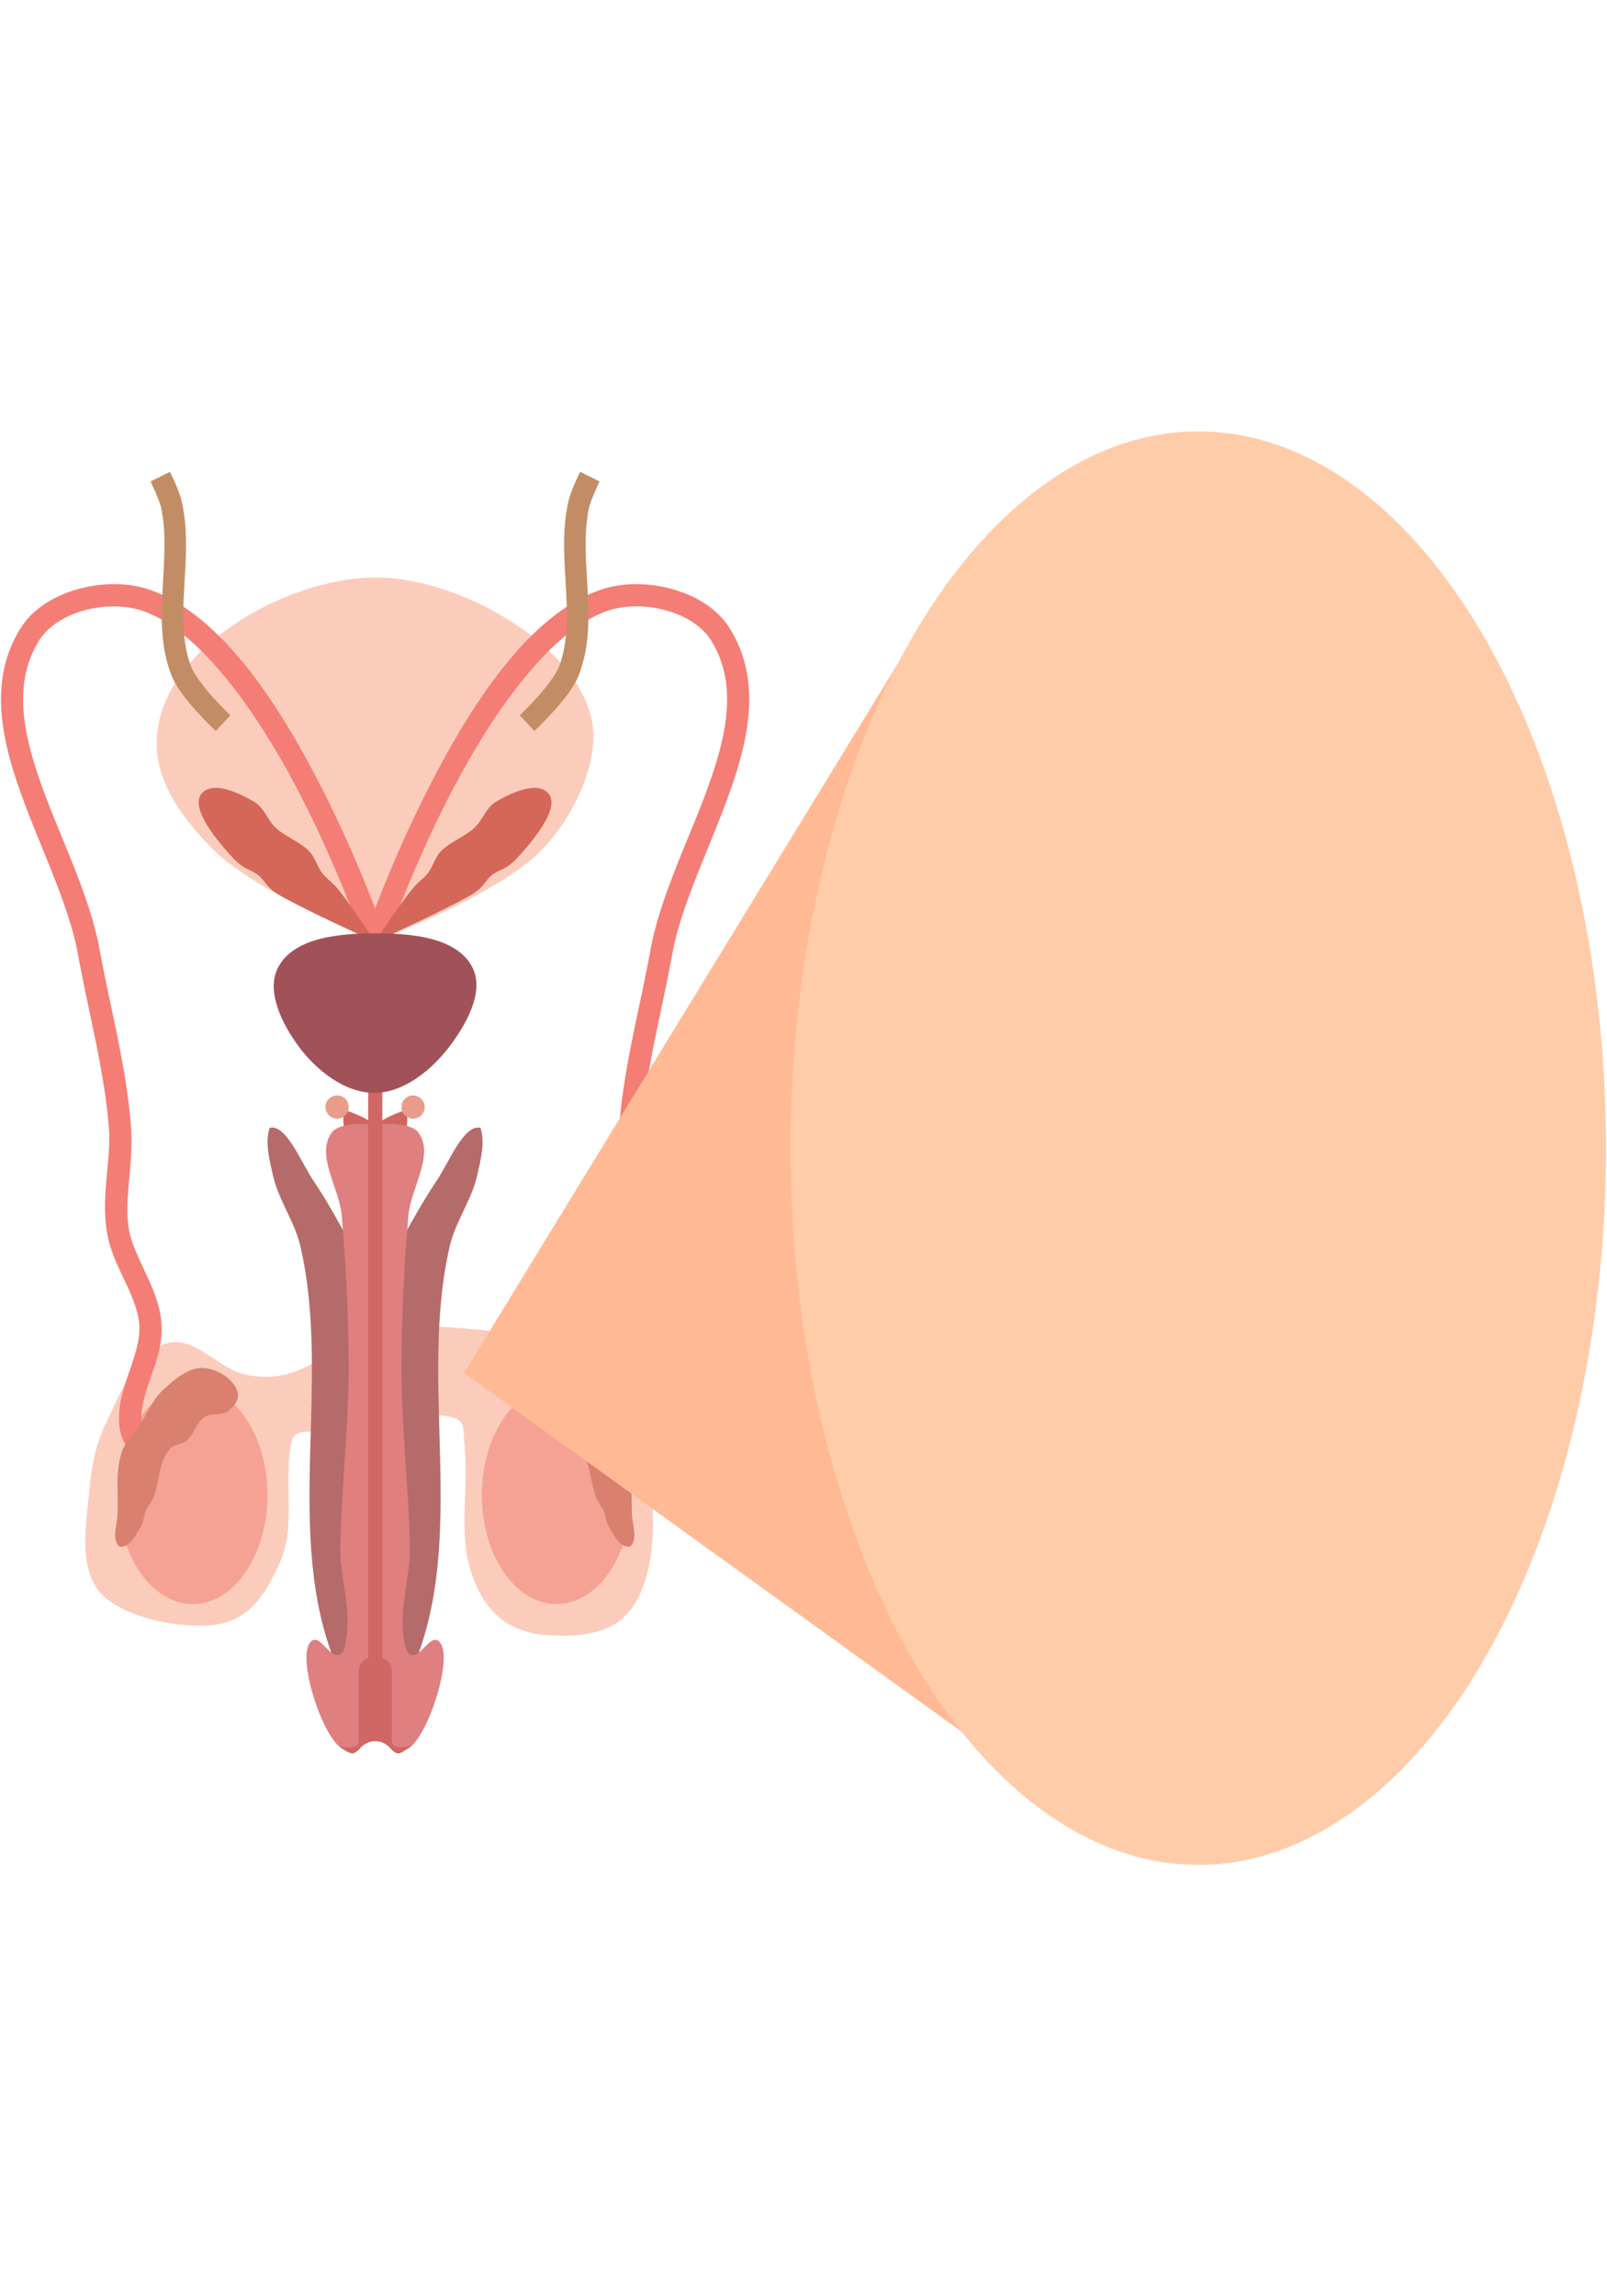 <?xml version="1.0" encoding="UTF-8" standalone="no"?>
<!-- Created with Inkscape (http://www.inkscape.org/) -->

<svg
   xmlns:dc="http://purl.org/dc/elements/1.1/"
   xmlns:cc="http://creativecommons.org/ns#"
   xmlns:rdf="http://www.w3.org/1999/02/22-rdf-syntax-ns#"
   xmlns:svg="http://www.w3.org/2000/svg"
   xmlns="http://www.w3.org/2000/svg"
   xmlns:sodipodi="http://sodipodi.sourceforge.net/DTD/sodipodi-0.dtd"
   xmlns:inkscape="http://www.inkscape.org/namespaces/inkscape"
   width="137.054mm"
   height="195.792mm"
   viewBox="0 0 137.054 195.792"
   version="1.1"
   id="svg8"
   inkscape:export-filename="/home/fundacion/Documentos/fundecyt_02/conozco_mi_cuerpo/conozco-mi-cuerpo/img/masculino/escroto.png"
   inkscape:export-xdpi="96"
   inkscape:export-ydpi="96"
   inkscape:version="0.92+devel unknown"
   sodipodi:docname="escroto.svg">
  <defs
     id="defs2" />
  <sodipodi:namedview
     id="base"
     pagecolor="#ffffff"
     bordercolor="#666666"
     borderopacity="1.0"
     inkscape:pageopacity="0.0"
     inkscape:pageshadow="2"
     inkscape:zoom="0.49497475"
     inkscape:cx="111.46768"
     inkscape:cy="72.253356"
     inkscape:document-units="mm"
     inkscape:current-layer="layer1"
     inkscape:document-rotation="0"
     showgrid="false"
     fit-margin-top="0"
     fit-margin-left="0"
     fit-margin-right="0"
     fit-margin-bottom="0"
     inkscape:window-width="1920"
     inkscape:window-height="1012"
     inkscape:window-x="0"
     inkscape:window-y="32"
     inkscape:window-maximized="1" />
  <g
     inkscape:label="Capa 1"
     inkscape:groupmode="layer"
     id="layer1"
     transform="translate(-247.218,-96.343)">
    <g
       transform="matrix(0.826,0,0,0.826,230.637,-2.093)"
       id="g857">
      <path
         style="fill:#fbccbc;fill-opacity:1;stroke:none;stroke-width:0.265px;stroke-linecap:butt;stroke-linejoin:miter;stroke-opacity:1"
         d="m 31.028,266.034 c -1.01,2.073 -1.509,4.408 -1.701,6.706 -0.294,3.513 -1.205,7.684 0.862,10.54 2.094,2.894 9.092,4.237 12.593,3.528 3.454,-0.7 4.899,-3.591 6.138,-6.23 1.791,-3.815 0.392,-8.613 1.258,-12.582 0.384,-1.757 2.605,-0.485 3.97,-1.655 3.991,-3.421 5.917,-1.638 11.146,-1.1 3.134,0.323 2.521,1.007 2.747,3.183 0.446,4.292 -0.651,8.814 0.642,12.931 0.573,1.824 1.555,3.661 3.043,4.863 1.333,1.077 3.124,1.639 4.835,1.75 2.647,0.172 5.775,0.03 7.769,-1.719 2.311,-2.027 2.953,-5.6 3.148,-8.667 0.26,-4.096 -0.868,-8.343 -2.707,-12.012 -1.499,-2.988 -3.328,-6.631 -6.521,-7.619 -4.077,-1.261 -13.324,-2.232 -17.557,-1.693 -6.739,0.859 -8.522,6.153 -15.185,4.828 -2.864,-0.57 -5.306,-4.04 -8.125,-3.276 -3.343,0.907 -4.837,5.109 -6.354,8.223 z"
         id="path29"
         inkscape:connector-curvature="0"
         sodipodi:nodetypes="ssssasssssssssssssss" />
      <g
         id="g45">
        <path
           style="fill:#fbccbc;fill-opacity:1;stroke:none;stroke-width:0.404px;stroke-linecap:butt;stroke-linejoin:miter;stroke-opacity:1"
           d="m 58.966,178.782 c 9.427,0.038 23.274,8.385 22.342,17.338 -0.402,3.865 -2.514,7.861 -5.267,10.748 -4.483,4.702 -17.074,9.401 -17.074,9.401 0,0 -12.352,-4.822 -16.882,-9.401 -2.867,-2.898 -5.748,-6.534 -5.833,-10.748 -0.194,-9.645 13.19,-17.376 22.715,-17.338 z"
           id="path38-0"
           inkscape:connector-curvature="0"
           sodipodi:nodetypes="asacasa" />
        <ellipse
           style="fill:#f5a294;fill-opacity:1;stroke:none;stroke-width:0.909"
           id="path845-3-9"
           cx="77.537"
           cy="273.509"
           rx="7.714"
           ry="11.246" />
        <ellipse
           style="fill:#f5a294;fill-opacity:1;stroke:none;stroke-width:0.909;stroke-opacity:1"
           id="path845-7"
           cx="39.978"
           cy="273.509"
           rx="7.714"
           ry="11.246" />
        <path
           inkscape:connector-curvature="0"
           style="color:#000000;font-style:normal;font-variant:normal;font-weight:normal;font-stretch:normal;font-size:medium;line-height:normal;font-family:sans-serif;font-variant-ligatures:normal;font-variant-position:normal;font-variant-caps:normal;font-variant-numeric:normal;font-variant-alternates:normal;font-variant-east-asian:normal;font-feature-settings:normal;text-indent:0;text-align:start;text-decoration:none;text-decoration-line:none;text-decoration-style:solid;text-decoration-color:#000000;letter-spacing:normal;word-spacing:normal;text-transform:none;writing-mode:lr-tb;direction:ltr;text-orientation:mixed;dominant-baseline:auto;baseline-shift:baseline;text-anchor:start;white-space:normal;shape-padding:0;clip-rule:nonzero;display:inline;overflow:visible;visibility:visible;opacity:1;isolation:auto;mix-blend-mode:normal;color-interpolation:sRGB;color-interpolation-filters:linearRGB;solid-color:#000000;solid-opacity:1;vector-effect:none;fill:#f47d75;fill-opacity:1;fill-rule:nonzero;stroke:none;stroke-width:2.289;stroke-linecap:round;stroke-linejoin:bevel;stroke-miterlimit:4;stroke-dasharray:none;stroke-dashoffset:0;stroke-opacity:1;color-rendering:auto;image-rendering:auto;shape-rendering:auto;text-rendering:auto;enable-background:accumulate"
           d="m 32.09,179.476 c -1.266,-0.025 -2.562,0.136 -3.803,0.464 -2.483,0.658 -4.8,2.002 -6.121,4.136 -3.2,5.169 -2.04,11.081 0.009,16.838 2.049,5.758 5.006,11.574 5.955,16.792 1.106,6.081 2.729,11.99 3.189,17.937 0.249,3.223 -0.816,6.822 -0.218,10.636 0.303,1.929 1.148,3.603 1.886,5.174 0.738,1.571 1.365,3.032 1.472,4.485 0.109,1.483 -0.452,3.12 -1.067,4.908 -0.615,1.789 -1.286,3.749 -0.936,5.892 0.162,0.991 0.687,1.798 1.145,2.5 0.458,0.703 0.891,1.243 0.891,1.243 a 1.144,1.144 0 0 0 1.606,0.179 1.144,1.144 0 0 0 0.179,-1.609 c 0,0 -0.368,-0.46 -0.76,-1.061 -0.392,-0.601 -0.766,-1.401 -0.802,-1.621 -0.235,-1.439 0.235,-3.019 0.841,-4.78 0.605,-1.761 1.343,-3.681 1.186,-5.817 -0.145,-1.976 -0.933,-3.695 -1.683,-5.292 -0.75,-1.597 -1.466,-3.085 -1.696,-4.554 -0.492,-3.136 0.528,-6.667 0.236,-10.458 -0.482,-6.24 -2.137,-12.226 -3.219,-18.172 -1.042,-5.731 -4.071,-11.597 -6.047,-17.148 -1.976,-5.551 -2.878,-10.574 -0.22,-14.868 0.903,-1.459 2.696,-2.582 4.762,-3.129 2.065,-0.547 4.36,-0.502 6.062,0.122 5.97,2.19 11.894,10.728 16.065,18.802 4.171,8.074 6.715,15.562 6.715,15.562 a 1.144,1.144 0 0 0 0.008,0.018 1.144,1.144 0 0 0 0.024,0.061 1.144,1.144 0 0 0 0.024,0.054 1.144,1.144 0 0 0 0.024,0.045 1.144,1.144 0 0 0 0.029,0.051 1.144,1.144 0 0 0 0.031,0.048 1.144,1.144 0 0 0 0.037,0.051 1.144,1.144 0 0 0 0.03,0.037 1.144,1.144 0 0 0 0.043,0.048 1.144,1.144 0 0 0 0.039,0.04 1.144,1.144 0 0 0 0.04,0.037 1.144,1.144 0 0 0 0.045,0.037 1.144,1.144 0 0 0 0.045,0.035 1.144,1.144 0 0 0 0.047,0.031 1.144,1.144 0 0 0 0.054,0.033 1.144,1.144 0 0 0 0.047,0.025 1.144,1.144 0 0 0 0.046,0.022 1.144,1.144 0 0 0 0.084,0.036 1.144,1.144 0 0 0 0.003,8.8e-4 1.144,1.144 0 0 0 8.82e-4,0 1.144,1.144 0 0 0 0.016,0.006 1.144,1.144 0 0 0 0.061,0.017 1.144,1.144 0 0 0 0.041,0.011 1.144,1.144 0 0 0 0.052,0.011 1.144,1.144 0 0 0 0.06,0.011 1.144,1.144 0 0 0 0.064,0.006 1.144,1.144 0 0 0 0.048,0.005 1.144,1.144 0 0 0 0.077,-8.8e-4 1.144,1.144 0 0 0 0.035,-8.8e-4 1.144,1.144 0 0 0 0.064,-0.006 1.144,1.144 0 0 0 0.057,-0.008 1.144,1.144 0 0 0 0.039,-0.008 1.144,1.144 0 0 0 0.076,-0.017 1.144,1.144 0 0 0 0.003,-8.8e-4 1.144,1.144 0 0 0 0.006,-0.003 1.144,1.144 0 0 0 0.054,-0.016 1.144,1.144 0 0 0 0.028,-0.011 1.144,1.144 0 0 0 0.047,-0.019 1.144,1.144 0 0 0 0.058,-0.026 1.144,1.144 0 0 0 0.045,-0.024 1.144,1.144 0 0 0 0.05,-0.029 1.144,1.144 0 0 0 0.048,-0.031 1.144,1.144 0 0 0 0.051,-0.037 1.144,1.144 0 0 0 0.037,-0.03 1.144,1.144 0 0 0 0.048,-0.043 1.144,1.144 0 0 0 0.04,-0.04 1.144,1.144 0 0 0 0.039,-0.043 1.144,1.144 0 0 0 0.032,-0.037 1.144,1.144 0 0 0 0.042,-0.055 1.144,1.144 0 0 0 0.028,-0.041 1.144,1.144 0 0 0 0.031,-0.051 1.144,1.144 0 0 0 0.028,-0.051 1.144,1.144 0 0 0 0.024,-0.05 1.144,1.144 0 0 0 0.025,-0.06 1.144,1.144 0 0 0 0.014,-0.036 1.144,1.144 0 0 0 0.002,-0.005 c 0,0 2.547,-7.488 6.718,-15.562 4.171,-8.074 10.092,-16.612 16.062,-18.802 1.702,-0.624 4,-0.669 6.065,-0.122 2.065,0.547 3.858,1.669 4.762,3.129 2.658,4.294 1.756,9.317 -0.22,14.868 -1.976,5.551 -5.008,11.417 -6.05,17.148 -1.081,5.946 -2.737,11.932 -3.219,18.172 -0.293,3.791 0.731,7.322 0.239,10.458 -0.23,1.468 -0.946,2.956 -1.696,4.554 -0.75,1.597 -1.538,3.316 -1.683,5.292 -0.157,2.136 0.581,4.057 1.186,5.817 0.605,1.761 1.076,3.341 0.841,4.78 -0.036,0.22 -0.413,1.02 -0.805,1.621 -0.392,0.601 -0.76,1.061 -0.76,1.061 a 1.144,1.144 0 0 0 0.179,1.609 1.144,1.144 0 0 0 1.609,-0.179 c 0,0 0.433,-0.54 0.891,-1.243 0.458,-0.703 0.98,-1.509 1.142,-2.5 0.35,-2.143 -0.318,-4.103 -0.933,-5.892 -0.615,-1.789 -1.176,-3.425 -1.067,-4.908 0.107,-1.453 0.734,-2.914 1.472,-4.485 0.738,-1.571 1.583,-3.245 1.886,-5.174 0.598,-3.814 -0.466,-7.413 -0.218,-10.636 0.459,-5.947 2.083,-11.857 3.189,-17.937 0.949,-5.219 3.906,-11.035 5.955,-16.792 2.049,-5.758 3.209,-11.669 0.009,-16.838 -1.321,-2.134 -3.641,-3.479 -6.124,-4.136 -1.241,-0.329 -2.534,-0.489 -3.8,-0.464 -1.266,0.025 -2.503,0.234 -3.636,0.65 -7.235,2.654 -13.046,11.651 -17.308,19.901 -2.637,5.103 -4.628,9.957 -5.768,12.925 -1.139,-2.968 -3.129,-7.822 -5.766,-12.926 -4.262,-8.249 -10.073,-17.247 -17.308,-19.901 -1.133,-0.416 -2.37,-0.625 -3.636,-0.65 z"
           id="path889-5" />
        <path
           style="fill:#d9806e;fill-opacity:1;stroke:none;stroke-width:0.404px;stroke-linecap:butt;stroke-linejoin:miter;stroke-opacity:1"
           d="m 82.892,276.681 c -0.287,-0.482 -0.273,-1.094 -0.505,-1.604 -0.172,-0.378 -0.472,-0.688 -0.649,-1.063 -0.791,-1.684 -0.582,-3.883 -1.811,-5.279 -0.423,-0.48 -1.227,-0.442 -1.721,-0.848 -0.795,-0.653 -1.014,-1.887 -1.874,-2.451 -0.691,-0.453 -1.747,-0.095 -2.404,-0.594 -0.557,-0.423 -1.175,-1.143 -1.03,-1.828 0.302,-1.433 2.06,-2.518 3.52,-2.628 1.572,-0.119 2.953,1.23 4.173,2.23 1.123,0.921 1.975,2.148 2.765,3.366 0.62,0.956 1.23,1.958 1.529,3.057 0.572,2.104 0.326,4.348 0.441,6.525 0.05,0.943 0.453,1.951 0.108,2.83 -0.078,0.198 -0.238,0.452 -0.451,0.451 -1.003,-0.009 -1.578,-1.301 -2.091,-2.163 z"
           id="path892-7-9"
           inkscape:connector-curvature="0"
           sodipodi:nodetypes="caaaaaaaaaaaaaaac" />
        <path
           style="fill:#d9806e;fill-opacity:1;stroke:none;stroke-width:0.404px;stroke-linecap:butt;stroke-linejoin:miter;stroke-opacity:1"
           d="m 34.643,276.681 c 0.287,-0.482 0.273,-1.094 0.505,-1.604 0.172,-0.378 0.472,-0.688 0.649,-1.063 0.791,-1.684 0.582,-3.883 1.811,-5.279 0.423,-0.48 1.227,-0.442 1.721,-0.848 0.795,-0.653 1.014,-1.887 1.874,-2.451 0.691,-0.453 1.747,-0.095 2.404,-0.594 0.557,-0.423 1.175,-1.143 1.03,-1.828 -0.302,-1.433 -2.06,-2.518 -3.52,-2.628 -1.572,-0.119 -3.005,1.17 -4.173,2.23 -1.134,1.03 -1.693,2.553 -2.545,3.826 -0.581,0.868 -1.411,1.61 -1.749,2.598 -0.707,2.062 -0.326,4.348 -0.441,6.525 -0.05,0.943 -0.453,1.951 -0.108,2.83 0.077,0.198 0.238,0.452 0.451,0.451 1.003,-0.009 1.578,-1.301 2.091,-2.163 z"
           id="path892-78"
           inkscape:connector-curvature="0"
           sodipodi:nodetypes="aaaaaaaaaaaaaaaa" />
        <g
           id="g972"
           transform="matrix(1.526,0,0,1.526,-140.409,22.067)">
          <path
             sodipodi:nodetypes="cccc"
             inkscape:connector-curvature="0"
             id="path953-5"
             d="m 130.559,145.859 c 0,0 -2.586,-5.017 -2.105,-7.141 1.266,0.365 2.08,0.994 2.08,0.994 z"
             style="fill:#d06560;fill-opacity:1;stroke:none;stroke-width:0.265px;stroke-linecap:butt;stroke-linejoin:miter;stroke-opacity:1" />
          <path
             sodipodi:nodetypes="cccc"
             inkscape:connector-curvature="0"
             id="path953-3-3"
             d="m 130.559,145.859 c 0,0 2.586,-5.017 2.105,-7.141 -1.266,0.365 -2.08,0.994 -2.08,0.994 z"
             style="fill:#d06560;fill-opacity:1;stroke:none;stroke-width:0.265px;stroke-linecap:butt;stroke-linejoin:miter;stroke-opacity:1" />
        </g>
        <circle
           style="fill:#e99c8a;fill-opacity:1;stroke:none;stroke-width:0.409;stroke-linecap:round;stroke-linejoin:bevel;stroke-miterlimit:4;stroke-dasharray:none;stroke-opacity:1"
           id="path978-3"
           cx="62.725"
           cy="233.448"
           r="1.198" />
        <circle
           style="fill:#e99c8a;fill-opacity:1;stroke:none;stroke-width:0.409;stroke-linecap:round;stroke-linejoin:bevel;stroke-miterlimit:4;stroke-dasharray:none;stroke-opacity:1"
           id="path978-5-8"
           cx="54.875"
           cy="233.448"
           r="1.198" />
        <path
           style="fill:#b56b6a;fill-opacity:1;stroke:none;stroke-width:0.404;stroke-linecap:round;stroke-linejoin:bevel;stroke-miterlimit:4;stroke-dasharray:none;stroke-opacity:1"
           d="m 48.08,235.565 c -0.054,0.005 -0.108,0.012 -0.162,0.024 -0.508,1.513 -0.023,3.298 0.331,4.894 0.568,2.557 2.249,4.775 2.839,7.327 3.256,14.08 -1.821,29.831 3.67,43.198 0.799,1.946 4.041,4.848 4.041,4.848 0,0 3.242,-2.902 4.041,-4.848 5.492,-13.367 0.414,-29.118 3.67,-43.198 0.59,-2.552 2.272,-4.77 2.84,-7.327 0.355,-1.596 0.839,-3.381 0.33,-4.894 -1.732,-0.391 -3.248,3.609 -4.613,5.608 -2.414,3.534 -6.268,11.206 -6.268,11.206 0,0 -3.854,-7.672 -6.268,-11.206 -1.323,-1.936 -2.788,-5.752 -4.453,-5.632 z"
           id="path1108-3"
           inkscape:connector-curvature="0" />
        <path
           style="fill:#df7f80;fill-opacity:1;stroke:none;stroke-width:0.404px;stroke-linecap:butt;stroke-linejoin:miter;stroke-opacity:1"
           d="m 57.622,235.186 c -1.126,-0.005 -2.732,0.132 -3.292,0.896 -1.708,2.328 0.796,5.723 1.034,8.6 0.433,5.247 0.714,10.514 0.709,15.779 -0.006,6.182 -0.762,12.346 -0.866,18.527 -0.048,2.865 1.126,6.169 0.631,9.205 -0.104,0.637 -0.133,1.566 -0.739,1.789 -0.988,0.364 -1.95,-2.048 -2.811,-1.442 -1.417,0.998 0.052,6.407 1.514,9.12 0.524,0.973 1.327,2.269 2.432,2.253 1.199,-0.018 2.566,-2.523 2.566,-2.523 0,0 1.366,2.505 2.565,2.523 1.105,0.017 1.909,-1.28 2.433,-2.253 1.462,-2.713 2.931,-8.122 1.514,-9.12 -0.861,-0.606 -1.823,1.806 -2.812,1.442 -0.605,-0.223 -0.635,-1.152 -0.739,-1.789 -0.495,-3.035 0.679,-6.34 0.631,-9.205 -0.104,-6.182 -0.859,-12.345 -0.865,-18.527 -0.005,-5.265 0.275,-10.532 0.708,-15.779 0.237,-2.878 2.742,-6.272 1.034,-8.6 -0.897,-1.222 -4.47,-0.839 -4.47,-0.839 0,0 -0.503,-0.054 -1.178,-0.057 z"
           id="path1130-7"
           inkscape:connector-curvature="0" />
        <path
           style="color:#000000;font-style:normal;font-variant:normal;font-weight:normal;font-stretch:normal;font-size:medium;line-height:normal;font-family:sans-serif;font-variant-ligatures:normal;font-variant-position:normal;font-variant-caps:normal;font-variant-numeric:normal;font-variant-alternates:normal;font-variant-east-asian:normal;font-feature-settings:normal;text-indent:0;text-align:start;text-decoration:none;text-decoration-line:none;text-decoration-style:solid;text-decoration-color:#000000;letter-spacing:normal;word-spacing:normal;text-transform:none;writing-mode:lr-tb;direction:ltr;text-orientation:mixed;dominant-baseline:auto;baseline-shift:baseline;text-anchor:start;white-space:normal;shape-padding:0;clip-rule:nonzero;display:inline;overflow:visible;visibility:visible;opacity:1;isolation:auto;mix-blend-mode:normal;color-interpolation:sRGB;color-interpolation-filters:linearRGB;solid-color:#000000;solid-opacity:1;vector-effect:none;fill:#d06764;fill-opacity:1;fill-rule:nonzero;stroke:none;stroke-width:1.406;stroke-linecap:butt;stroke-linejoin:miter;stroke-miterlimit:4;stroke-dasharray:none;stroke-dashoffset:0;stroke-opacity:1;color-rendering:auto;image-rendering:auto;shape-rendering:auto;text-rendering:auto;enable-background:accumulate"
           d="m 58.087,215.552 v 74.76 c -0.564,0.226 -0.964,0.7 -0.986,1.261 h -0.003 v 0.048 7.29 c 0,0 -0.009,0.235 -0.077,0.321 -0.146,0.184 -0.4,0.271 -0.632,0.313 -0.442,0.08 -1.342,-0.136 -1.342,-0.136 0,0 0.977,0.757 1.377,0.763 0.222,0.003 0.459,-0.16 0.673,-0.368 v 0.005 c 0.005,-0.005 0.009,-0.011 0.012,-0.016 0.092,-0.09 0.174,-0.184 0.254,-0.281 0.4,-0.378 0.917,-0.599 1.453,-0.6 0.535,8.8e-4 1.051,0.22 1.451,0.595 0.083,0.103 0.17,0.201 0.267,0.296 l 0.003,0.003 v -0.002 c 0.214,0.208 0.452,0.372 0.674,0.368 0.4,-0.006 1.478,-0.89 1.478,-0.89 0,0 -0.94,0.323 -1.416,0.264 -0.227,-0.028 -0.469,-0.117 -0.621,-0.288 -0.081,-0.091 -0.115,-0.346 -0.115,-0.346 v -7.29 -0.048 h -0.002 c -0.022,-0.561 -0.421,-1.035 -0.986,-1.261 v -74.759 z"
           id="path934-9"
           inkscape:connector-curvature="0"
           sodipodi:nodetypes="ccccccaacccccccccccccaaccccccc" />
        <path
           style="fill:#d56758;fill-opacity:1;stroke:none;stroke-width:0.404;stroke-linecap:butt;stroke-linejoin:miter;stroke-miterlimit:4;stroke-dasharray:none;stroke-opacity:1"
           d="m 46.333,201.946 c 0.996,0.577 1.355,1.881 2.198,2.665 1.061,0.987 2.567,1.447 3.545,2.517 0.572,0.626 0.76,1.528 1.28,2.197 0.402,0.517 0.975,0.881 1.4,1.379 1.508,1.77 4.045,5.683 4.045,5.683 0,0 -5.498,-2.481 -8.16,-3.895 -0.866,-0.46 -1.777,-0.868 -2.535,-1.489 -0.484,-0.396 -0.781,-0.986 -1.251,-1.399 -0.833,-0.733 -1.502,-0.542 -2.743,-1.883 -1.241,-1.341 -4.641,-5.186 -3.16,-6.696 1.225,-1.25 3.808,0.008 5.383,0.921 z"
           id="path936-3"
           inkscape:connector-curvature="0"
           sodipodi:nodetypes="aaaaacaaazsa" />
        <path
           style="fill:#d56758;fill-opacity:1;stroke:none;stroke-width:0.404;stroke-linecap:butt;stroke-linejoin:miter;stroke-miterlimit:4;stroke-dasharray:none;stroke-opacity:1"
           d="m 71.268,201.946 c -0.996,0.577 -1.355,1.881 -2.198,2.665 -1.061,0.987 -2.567,1.447 -3.545,2.517 -0.572,0.626 -0.76,1.528 -1.28,2.197 -0.402,0.517 -0.975,0.881 -1.4,1.379 -1.508,1.77 -4.045,5.683 -4.045,5.683 0,0 5.498,-2.481 8.16,-3.895 0.866,-0.46 1.777,-0.868 2.535,-1.489 0.484,-0.396 0.781,-0.986 1.251,-1.399 0.833,-0.733 1.502,-0.542 2.743,-1.883 1.241,-1.341 4.641,-5.186 3.16,-6.696 -1.225,-1.25 -3.808,0.008 -5.383,0.921 z"
           id="path936-5-7"
           inkscape:connector-curvature="0"
           sodipodi:nodetypes="aaaaacaaazsa" />
        <path
           style="fill:#a15258;fill-opacity:1;stroke:none;stroke-width:0.404px;stroke-linecap:butt;stroke-linejoin:miter;stroke-opacity:1"
           d="m 58.727,215.517 c 3.564,-0.011 8.468,0.323 10.108,3.488 1.315,2.538 -0.656,5.963 -2.388,8.237 -1.83,2.402 -4.699,4.738 -7.719,4.743 -3.037,0.006 -5.969,-2.305 -7.78,-4.743 -1.692,-2.277 -3.477,-5.732 -2.144,-8.237 1.647,-3.095 6.418,-3.478 9.924,-3.488 z"
           id="path1148-8"
           inkscape:connector-curvature="0"
           sodipodi:nodetypes="aaaaaaa" />
        <path
           inkscape:connector-curvature="0"
           style="color:#000000;font-style:normal;font-variant:normal;font-weight:normal;font-stretch:normal;font-size:medium;line-height:normal;font-family:sans-serif;font-variant-ligatures:normal;font-variant-position:normal;font-variant-caps:normal;font-variant-numeric:normal;font-variant-alternates:normal;font-variant-east-asian:normal;font-feature-settings:normal;text-indent:0;text-align:start;text-decoration:none;text-decoration-line:none;text-decoration-style:solid;text-decoration-color:#000000;letter-spacing:normal;word-spacing:normal;text-transform:none;writing-mode:lr-tb;direction:ltr;text-orientation:mixed;dominant-baseline:auto;baseline-shift:baseline;text-anchor:start;white-space:normal;shape-padding:0;clip-rule:nonzero;display:inline;overflow:visible;visibility:visible;opacity:1;isolation:auto;mix-blend-mode:normal;color-interpolation:sRGB;color-interpolation-filters:linearRGB;solid-color:#000000;solid-opacity:1;vector-effect:none;fill:#c28d65;fill-opacity:1;fill-rule:nonzero;stroke:none;stroke-width:2.22;stroke-linecap:butt;stroke-linejoin:miter;stroke-miterlimit:4;stroke-dasharray:none;stroke-dashoffset:0;stroke-opacity:1;color-rendering:auto;image-rendering:auto;shape-rendering:auto;text-rendering:auto;enable-background:accumulate"
           d="m 79.987,167.879 c 0,0 -0.94,1.778 -1.243,3.135 -0.675,3.022 -0.389,6.076 -0.229,8.973 0.159,2.897 0.193,5.618 -0.733,8.028 -0.293,0.763 -1.319,2.122 -2.262,3.165 -0.943,1.043 -1.782,1.827 -1.782,1.827 l 1.511,1.624 c 0,0 0.906,-0.842 1.919,-1.964 1.013,-1.121 2.151,-2.465 2.685,-3.856 1.128,-2.938 1.041,-5.999 0.879,-8.946 -0.162,-2.947 -0.395,-5.799 0.179,-8.368 0.148,-0.663 1.064,-2.631 1.064,-2.631 z"
           id="path1163-74" />
        <path
           inkscape:connector-curvature="0"
           style="color:#000000;font-style:normal;font-variant:normal;font-weight:normal;font-stretch:normal;font-size:medium;line-height:normal;font-family:sans-serif;font-variant-ligatures:normal;font-variant-position:normal;font-variant-caps:normal;font-variant-numeric:normal;font-variant-alternates:normal;font-variant-east-asian:normal;font-feature-settings:normal;text-indent:0;text-align:start;text-decoration:none;text-decoration-line:none;text-decoration-style:solid;text-decoration-color:#000000;letter-spacing:normal;word-spacing:normal;text-transform:none;writing-mode:lr-tb;direction:ltr;text-orientation:mixed;dominant-baseline:auto;baseline-shift:baseline;text-anchor:start;white-space:normal;shape-padding:0;clip-rule:nonzero;display:inline;overflow:visible;visibility:visible;opacity:1;isolation:auto;mix-blend-mode:normal;color-interpolation:sRGB;color-interpolation-filters:linearRGB;solid-color:#000000;solid-opacity:1;vector-effect:none;fill:#c28d65;fill-opacity:1;fill-rule:nonzero;stroke:none;stroke-width:2.22;stroke-linecap:butt;stroke-linejoin:miter;stroke-miterlimit:4;stroke-dasharray:none;stroke-dashoffset:0;stroke-opacity:1;color-rendering:auto;image-rendering:auto;shape-rendering:auto;text-rendering:auto;enable-background:accumulate"
           d="m 37.614,167.879 c 0,0 0.94,1.778 1.243,3.135 0.675,3.022 0.389,6.076 0.229,8.973 -0.159,2.897 -0.193,5.618 0.733,8.028 0.293,0.763 1.319,2.122 2.262,3.165 0.943,1.043 1.782,1.827 1.782,1.827 l -1.511,1.624 c 0,0 -0.906,-0.842 -1.919,-1.964 -1.013,-1.121 -2.151,-2.465 -2.685,-3.856 -1.128,-2.938 -1.041,-5.999 -0.879,-8.946 0.162,-2.947 0.395,-5.799 -0.179,-8.368 -0.148,-0.663 -1.064,-2.631 -1.064,-2.631 z"
           id="path1163-7-1" />
      </g>
    </g>
    <path
       style="fill:#ffba95;fill-opacity:1;stroke:none;stroke-width:0.577;stroke-linecap:butt;stroke-linejoin:miter;stroke-miterlimit:4;stroke-dasharray:none;stroke-opacity:1"
       d="m 328.021,146.002 -41.223,67.405 57.257,41.276 z"
       id="path5812"
       inkscape:connector-curvature="0"
       sodipodi:nodetypes="cccc" />
    <ellipse
       style="opacity:1;fill:#ffccaa;fill-opacity:1;stroke:none;stroke-width:0.33;stroke-linecap:round;stroke-miterlimit:4;stroke-dasharray:none;stroke-opacity:1"
       id="path5766"
       cx="349.417"
       cy="194.239"
       rx="34.772"
       ry="61.116" />
  </g>
</svg>

